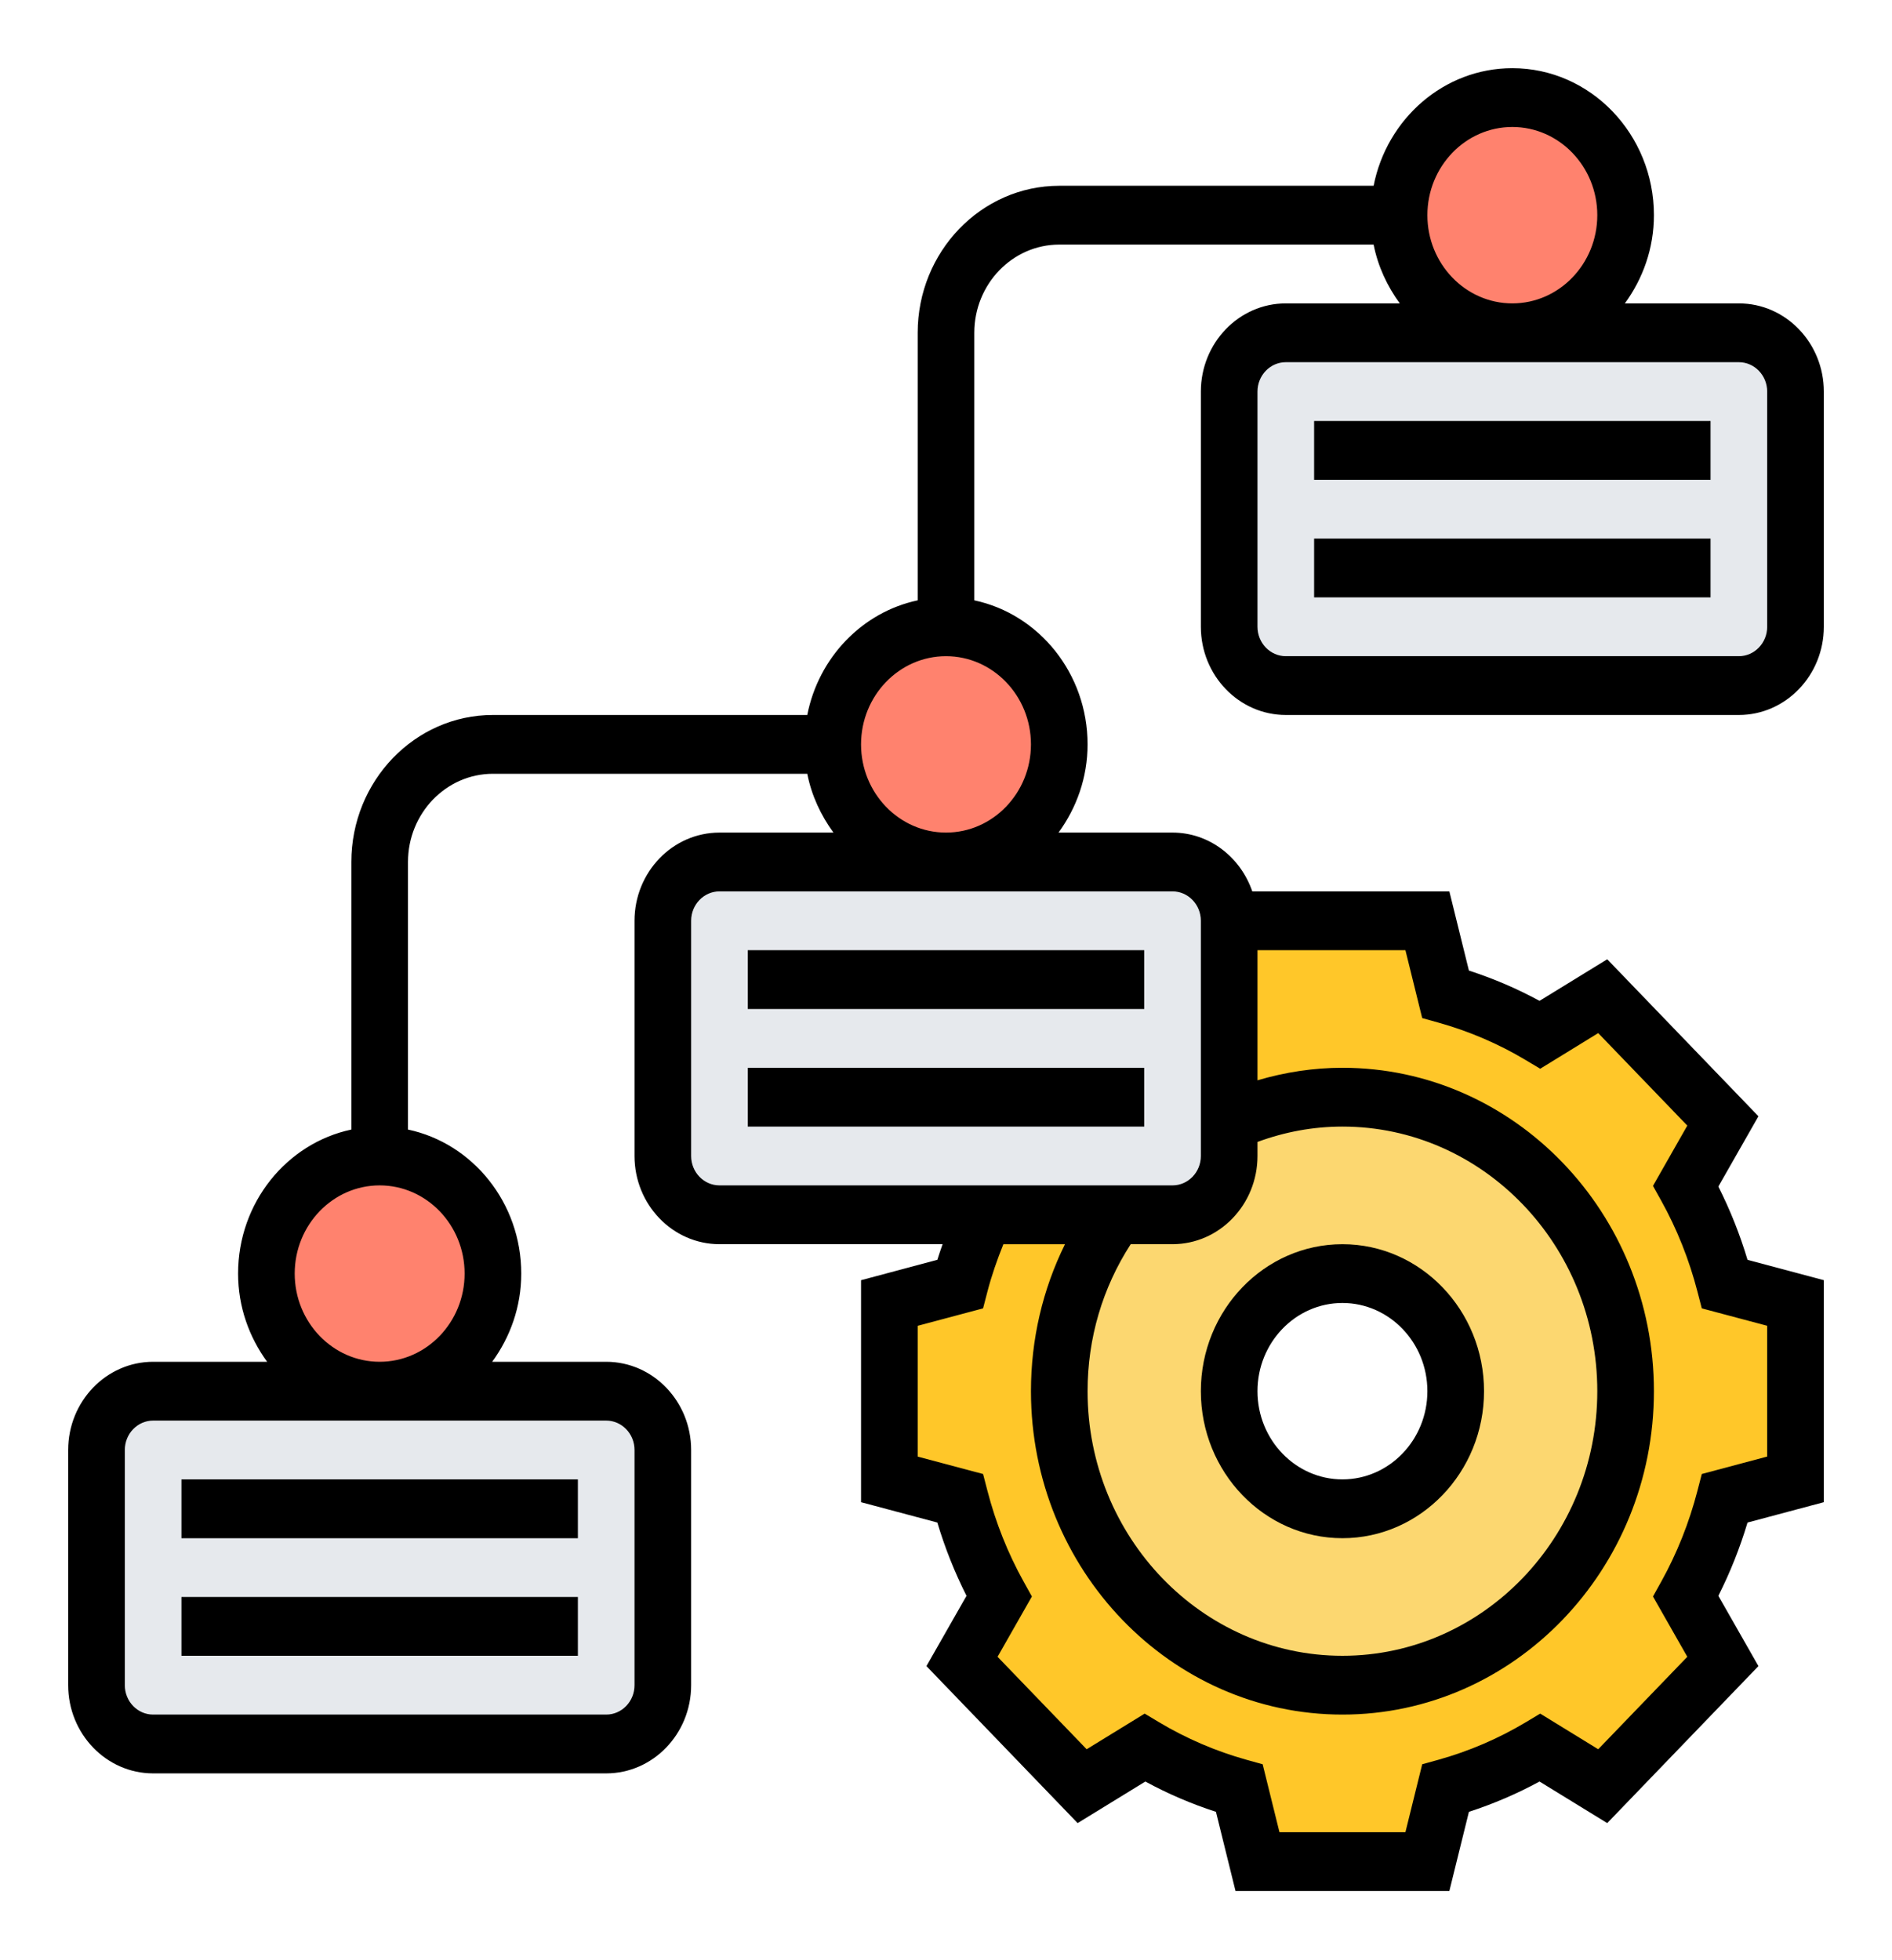 <svg width="111" height="115" viewBox="0 0 111 115" fill="none" xmlns="http://www.w3.org/2000/svg">
<g filter="url(#filter0_d)">
<path d="M88.726 15.525C92.396 15.525 95.371 12.435 95.371 8.625C95.371 4.814 92.396 1.725 88.726 1.725C85.056 1.725 82.081 4.814 82.081 8.625C82.081 12.435 85.056 15.525 88.726 15.525Z" fill="#FF826E"/>
<path d="M55.5 46.574C59.17 46.574 62.145 43.485 62.145 39.674C62.145 35.864 59.17 32.774 55.5 32.774C51.83 32.774 48.855 35.864 48.855 39.674C48.855 43.485 51.83 46.574 55.5 46.574Z" fill="#FF826E"/>
<path d="M22.274 77.623C25.944 77.623 28.919 74.533 28.919 70.723C28.919 66.912 25.944 63.823 22.274 63.823C18.604 63.823 15.629 66.912 15.629 70.723C15.629 74.533 18.604 77.623 22.274 77.623Z" fill="#FF826E"/>
<path d="M105.339 72.448V82.798L101.202 83.902C100.67 85.937 99.889 87.869 98.909 89.663L101.086 93.475L94.025 100.789L90.354 98.547C88.626 99.564 86.765 100.375 84.805 100.927L83.742 105.222H73.774L72.711 100.927C70.751 100.375 68.89 99.564 67.162 98.547L63.491 100.789L56.43 93.475L58.606 89.663C57.626 87.869 56.846 85.937 56.314 83.902L52.177 82.798V72.448L56.314 71.344C56.696 69.93 57.178 68.567 57.759 67.273H65.468C63.374 70.154 62.145 73.742 62.145 77.623C62.145 87.145 69.588 94.873 78.758 94.873C87.928 94.873 95.371 87.145 95.371 77.623C95.371 68.101 87.928 60.374 78.758 60.374C76.399 60.374 74.139 60.891 72.113 61.805V50.024H83.742L84.805 54.319C86.765 54.871 88.626 55.682 90.354 56.7L94.025 54.44L101.086 61.771L98.909 65.583C99.889 67.377 100.67 69.309 101.202 71.344L105.339 72.448Z" fill="#FFC729"/>
<path d="M78.758 60.373C87.928 60.373 95.371 68.101 95.371 77.623C95.371 87.145 87.928 94.873 78.758 94.873C69.588 94.873 62.145 87.145 62.145 77.623C62.145 73.742 63.374 70.154 65.468 67.273H68.79C70.618 67.273 72.113 65.721 72.113 63.823V61.805C74.139 60.891 76.399 60.373 78.758 60.373ZM85.403 77.623C85.403 73.811 82.429 70.723 78.758 70.723C75.087 70.723 72.113 73.811 72.113 77.623C72.113 81.435 75.087 84.523 78.758 84.523C82.429 84.523 85.403 81.435 85.403 77.623Z" fill="#FCD770"/>
<path d="M105.339 18.974V32.774C105.339 34.671 103.844 36.224 102.016 36.224H75.436C73.608 36.224 72.113 34.671 72.113 32.774V18.974C72.113 17.077 73.608 15.524 75.436 15.524H88.726H102.016C103.844 15.524 105.339 17.077 105.339 18.974Z" fill="#E6E9ED"/>
<path d="M72.113 50.024V61.805V63.823C72.113 65.721 70.618 67.273 68.79 67.273H65.468H57.76H42.21C40.382 67.273 38.887 65.721 38.887 63.823V50.024C38.887 48.126 40.382 46.574 42.21 46.574H55.5H68.79C70.618 46.574 72.113 48.126 72.113 50.024Z" fill="#E6E9ED"/>
<path d="M5.661 94.872V81.073C5.661 79.175 7.156 77.623 8.984 77.623H22.274H35.564C37.392 77.623 38.887 79.175 38.887 81.073V94.872C38.887 96.769 37.392 98.322 35.564 98.322H8.984C7.156 98.322 5.661 96.769 5.661 94.872Z" fill="#E6E9ED"/>
<path d="M75.436 13.8C72.688 13.8 70.452 16.121 70.452 18.974V32.774C70.452 35.627 72.688 37.949 75.436 37.949H102.016C104.764 37.949 107 35.627 107 32.774V18.974C107 16.121 104.764 13.8 102.016 13.8H95.328C96.383 12.354 97.032 10.574 97.032 8.625C97.032 3.869 93.306 0 88.726 0C84.715 0 81.36 2.969 80.587 6.9H62.145C57.565 6.9 53.839 10.769 53.839 15.525V31.223C50.589 31.912 48.024 34.575 47.361 37.949H28.919C24.339 37.949 20.613 41.818 20.613 46.574V62.273C16.827 63.075 13.968 66.559 13.968 70.723C13.968 72.672 14.617 74.452 15.672 75.898H8.984C6.236 75.898 4 78.22 4 81.073V94.872C4 97.725 6.236 100.047 8.984 100.047H35.565C38.312 100.047 40.548 97.725 40.548 94.872V81.073C40.548 78.22 38.312 75.898 35.565 75.898H28.876C29.931 74.452 30.581 72.672 30.581 70.723C30.581 66.559 27.722 63.075 23.936 62.273V46.574C23.936 43.721 26.172 41.399 28.919 41.399H47.361C47.614 42.681 48.162 43.841 48.896 44.849H42.21C39.462 44.849 37.226 47.17 37.226 50.024V63.823C37.226 66.676 39.462 68.998 42.21 68.998H55.301C55.196 69.303 55.085 69.605 54.992 69.916L50.516 71.111V84.136L54.992 85.33C55.438 86.82 56.012 88.259 56.703 89.629L54.352 93.753L63.223 102.964L67.195 100.525C68.516 101.243 69.903 101.839 71.337 102.302L72.485 106.947H85.031L86.179 102.302C87.613 101.838 88.998 101.243 90.321 100.525L94.293 102.964L103.164 93.753L100.813 89.629C101.504 88.259 102.078 86.82 102.524 85.33L107 84.135V71.109L102.524 69.916C102.078 68.425 101.504 66.987 100.813 65.617L103.164 61.493L94.293 52.282L90.321 54.722C89.002 54.003 87.614 53.41 86.179 52.946L85.031 48.299H73.469C72.781 46.296 70.953 44.849 68.79 44.849H62.102C63.157 43.403 63.806 41.623 63.806 39.674C63.806 35.51 60.947 32.025 57.161 31.223V15.525C57.161 12.671 59.397 10.35 62.145 10.35H80.587C80.84 11.631 81.388 12.792 82.122 13.8H75.436ZM37.226 81.073V94.872C37.226 95.825 36.48 96.597 35.565 96.597H8.984C8.069 96.597 7.323 95.825 7.323 94.872V81.073C7.323 80.121 8.069 79.348 8.984 79.348H35.565C36.48 79.348 37.226 80.121 37.226 81.073ZM27.258 70.723C27.258 73.576 25.022 75.898 22.274 75.898C19.526 75.898 17.29 73.576 17.29 70.723C17.29 67.87 19.526 65.548 22.274 65.548C25.022 65.548 27.258 67.87 27.258 70.723ZM83.438 55.733L84.373 55.994C86.184 56.499 87.917 57.242 89.52 58.202L90.361 58.705L93.764 56.613L98.991 62.04L96.977 65.578L97.463 66.45C98.386 68.111 99.102 69.909 99.589 71.793L99.841 72.764L103.677 73.785V81.459L99.841 82.482L99.589 83.453C99.102 85.337 98.385 87.134 97.463 88.795L96.977 89.668L98.991 93.206L93.764 98.631L90.361 96.54L89.52 97.044C87.915 98.005 86.184 98.748 84.375 99.252L83.438 99.512L82.453 103.497H75.063L74.078 99.512L73.141 99.252C71.332 98.748 69.601 98.003 67.996 97.044L67.156 96.54L63.752 98.631L58.525 93.206L60.539 89.668L60.054 88.795C59.13 87.134 58.414 85.337 57.927 83.453L57.675 82.482L53.839 81.461V73.787L57.675 72.764L57.927 71.793C58.175 70.835 58.502 69.907 58.866 69H62.481C61.172 71.649 60.484 74.58 60.484 77.623C60.484 88.085 68.682 96.597 78.758 96.597C88.834 96.597 97.032 88.085 97.032 77.623C97.032 67.161 88.834 58.648 78.758 58.648C77.052 58.648 75.387 58.909 73.774 59.383V51.748H82.453L83.438 55.733ZM73.774 63.823V62.999C75.369 62.412 77.039 62.098 78.758 62.098C87.001 62.098 93.71 69.062 93.71 77.623C93.71 86.184 87.001 93.147 78.758 93.147C70.515 93.147 63.806 86.184 63.806 77.623C63.806 74.513 64.685 71.553 66.337 68.998H68.79C71.538 68.998 73.774 66.676 73.774 63.823ZM70.452 50.024V63.823C70.452 64.775 69.706 65.548 68.79 65.548H42.21C41.294 65.548 40.548 64.775 40.548 63.823V50.024C40.548 49.073 41.294 48.299 42.21 48.299H68.79C69.706 48.299 70.452 49.073 70.452 50.024ZM60.484 39.674C60.484 42.527 58.248 44.849 55.5 44.849C52.752 44.849 50.516 42.527 50.516 39.674C50.516 36.821 52.752 34.499 55.5 34.499C58.248 34.499 60.484 36.821 60.484 39.674ZM103.677 18.974V32.774C103.677 33.724 102.931 34.499 102.016 34.499H75.436C74.52 34.499 73.774 33.724 73.774 32.774V18.974C73.774 18.024 74.52 17.25 75.436 17.25H102.016C102.931 17.25 103.677 18.024 103.677 18.974ZM83.742 8.625C83.742 5.772 85.978 3.45 88.726 3.45C91.474 3.45 93.71 5.772 93.71 8.625C93.71 11.478 91.474 13.8 88.726 13.8C85.978 13.8 83.742 11.478 83.742 8.625Z" fill="black"/>
<path d="M77.097 20.699H100.355V24.151H77.097V20.699Z" fill="black"/>
<path d="M77.097 27.599H100.355V31.049H77.097V27.599Z" fill="black"/>
<path d="M43.871 51.749H67.129V55.199H43.871V51.749Z" fill="black"/>
<path d="M43.871 58.648H67.129V62.099H43.871V58.648Z" fill="black"/>
<path d="M10.645 82.798H33.903V86.25H10.645V82.798Z" fill="black"/>
<path d="M10.645 89.697H33.903V93.147H10.645V89.697Z" fill="black"/>
<path d="M78.758 86.248C83.338 86.248 87.065 82.379 87.065 77.623C87.065 72.868 83.338 68.999 78.758 68.999C74.178 68.999 70.452 72.868 70.452 77.623C70.452 82.379 74.178 86.248 78.758 86.248ZM78.758 72.448C81.506 72.448 83.742 74.77 83.742 77.623C83.742 80.476 81.506 82.798 78.758 82.798C76.01 82.798 73.774 80.476 73.774 77.623C73.774 74.77 76.01 72.448 78.758 72.448Z" fill="black"/>
</g>
<defs>
<filter id="filter0_d" x="0" y="0" width="111" height="114.947" filterUnits="userSpaceOnUse" color-interpolation-filters="sRGB">
<feFlood flood-opacity="0" result="BackgroundImageFix"/>
<feColorMatrix in="SourceAlpha" type="matrix" values="0 0 0 0 0 0 0 0 0 0 0 0 0 0 0 0 0 0 127 0" result="hardAlpha"/>
<feOffset dy="4"/>
<feGaussianBlur stdDeviation="2"/>
<feComposite in2="hardAlpha" operator="out"/>
<feColorMatrix type="matrix" values="0 0 0 0 0 0 0 0 0 0 0 0 0 0 0 0 0 0 0.25 0"/>
<feBlend mode="normal" in2="BackgroundImageFix" result="effect1_dropShadow"/>
<feBlend mode="normal" in="SourceGraphic" in2="effect1_dropShadow" result="shape"/>
</filter>
</defs>
</svg>
